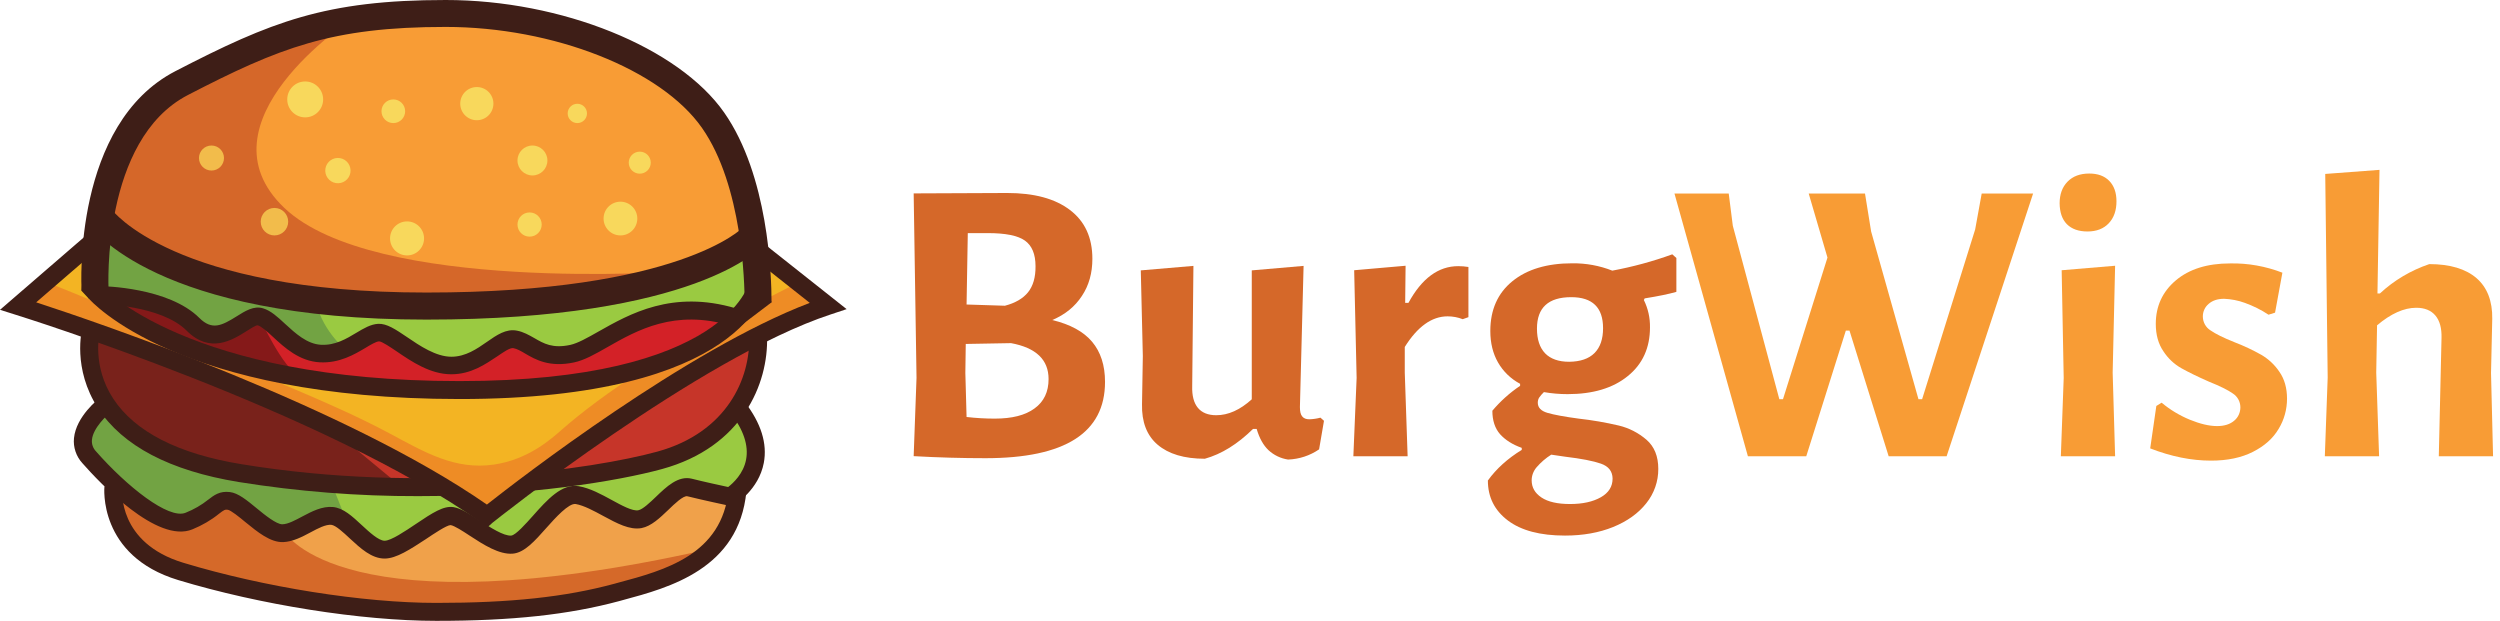 <?xml version="1.0" encoding="utf-8"?>
<!-- Generator: Adobe Illustrator 22.1.0, SVG Export Plug-In . SVG Version: 6.00 Build 0)  -->
<svg version="1.1" id="Calque_1" xmlns="http://www.w3.org/2000/svg" xmlns:xlink="http://www.w3.org/1999/xlink" x="0px" y="0px"
	 viewBox="0 0 1838.2 456.5" style="enable-background:new 0 0 1838.2 456.5;" xml:space="preserve">
<style type="text/css">
	.st0{fill:#D56729;}
	.st1{fill:#F89C35;}
	.st2{fill:#F8D85C;}
	.st3{fill:#F2BC4B;}
	.st4{fill:#9ACA41;}
	.st5{fill:#72A343;}
	.st6{fill:#D32127;}
	.st7{fill:#851919;}
	.st8{fill:#C63529;}
	.st9{fill:#79221B;}
	.st10{fill:#3E1E17;}
	.st11{fill:#F3B423;}
	.st12{fill:#EE8C25;}
	.st13{fill:#F0A14A;}
	.st14{fill:#D56929;}
	.st15{fill:#D56829;}
</style>
<title>Logo</title>
<g id="Pain">
	<polygon class="st0" points="251.9,15.7 182.2,33.1 126.8,65 89.1,109.2 75.6,159.4 95.4,178.5 169.8,206.2 260.3,223.3 
		346.3,225.1 431.6,220.6 495,201.4 500.8,170.2 317.3,50.4 	"/>
	<path class="st1" d="M257.9,14.7c0,0-114.9,75.4-48.8,138.2s289.2,46.7,289.2,46.7l51-21.9l-3.4-48.8l-54.5-69l-66.8-38.4
		L308.2,10.2L257.9,14.7z"/>
	<circle class="st2" cx="289.2" cy="81.8" r="8.7"/>
	<circle class="st2" cx="350.6" cy="76.2" r="12.2"/>
	<circle class="st2" cx="224.4" cy="73.1" r="13.2"/>
	<circle class="st2" cx="299.3" cy="175.3" r="12.5"/>
	
		<ellipse transform="matrix(0.16 -0.987 0.987 0.16 84.929 350.642)" class="st2" cx="248.5" cy="125.4" rx="9.3" ry="9.3"/>
	<circle class="st2" cx="391.5" cy="118" r="11"/>
	<circle class="st2" cx="424.5" cy="83.4" r="7.1"/>
	<circle class="st2" cx="389.4" cy="165.1" r="8.9"/>
	<circle class="st2" cx="456.2" cy="160.7" r="12.4"/>
	<circle class="st2" cx="470.4" cy="119.6" r="8.1"/>
	<circle class="st3" cx="155.5" cy="116.2" r="9.2"/>
	<circle class="st3" cx="201.8" cy="163" r="10.1"/>
</g>
<g id="Salade">
	<polyline class="st4" points="78.1,217 108.6,221.7 134.7,229.3 152.4,245.1 175.8,238.9 188.6,232.6 212,247.6 224.4,257 
		248.5,259.5 278.4,244.3 293.1,251.4 313.7,264 335.2,268.4 365.7,253.8 380.5,251.6 400.6,259.4 417.3,262.8 450,247.6 
		492.1,227.3 532.3,231 546.9,228.1 556.3,212.3 553.8,178.9 519.4,192.2 460.3,216.8 376.8,220.2 260.3,223.3 164.6,208.1 
		72.7,165.1 	"/>
	<path class="st5" d="M253.4,256.4c0,0-17.8-14.2-22.2-38.6l-66.6-12l-59.7-21.4l-26.2-19.3l-11.8,33.7l12.4,18l11.2,1l32.2,7.3
		l17.6,11.9l15.2,10.7l25.1-12.5l11.1-2.2l14.7,11.1l11,12.4l21.9,3.4L253.4,256.4z"/>
</g>
<g id="Tomate">
	<polygon class="st6" points="78.1,217 105.8,221.2 140.3,237 155.5,245.7 180.6,235.1 193.4,234.2 212,247.6 232.2,259.8 
		257.8,254.3 271.8,247.6 290.7,250.3 313.7,264 336.3,268.6 355.4,258.7 378.6,249.3 402.6,259.8 417.3,259.8 462.4,239 
		490.9,227.8 528,230.1 542.3,233.2 500.8,262.8 453.6,275.8 382.2,285.4 293.8,285.4 212,276 147.9,259.8 83.1,226.2 	"/>
	<path class="st7" d="M190.4,232.6c0,0,18.3,40,29.8,43.4l-45.8-8.6L110.6,246l-36.9-27.5l23.7-1.8l38.6,13.8l12.5,12.1h24.5
		L190.4,232.6z"/>
</g>
<g id="Steack">
	<polygon class="st8" points="66.9,243 69.7,280.3 78.1,300.6 104.6,322.8 160.1,344.8 217.3,353.5 299.3,358.2 334.3,358.2 
		409.9,348.3 454.5,345.4 505.8,330.7 531.3,312.7 552.5,279 556.3,245.4 500.8,281.4 417.4,334.9 274.6,329.7 197.1,290.1 
		131.8,266.8 	"/>
	<polygon class="st9" points="239.2,311.6 293.4,356.5 222.7,352.5 146.3,343.5 93.4,314 69.7,280.3 66.9,243 163.6,278.3 	"/>
</g>
<g id="Salade-2">
	<polygon class="st4" points="75.6,294.6 60.9,316.5 65.6,331.4 90.2,360.9 127.4,383.7 170.3,368.9 192.4,382.6 209.5,390.3 
		244.2,379.3 270.9,394.8 280.5,403.9 304.1,394.2 330.4,379.3 358,390.9 382,398 407.8,374.4 424.9,360.9 459.9,379.9 478.9,377 
		499.5,359.6 525.2,362.5 539,364.7 549.4,349.2 555.6,322.9 542.3,302.2 519.9,321.5 474.8,341 436.8,345.4 389.9,351.8 
		357.4,378.8 325.7,355.4 302.9,357.3 231.3,352.9 169.5,346.8 115,332.2 	"/>
	<polygon class="st5" points="244.2,356.5 255.9,385.8 241.6,379.3 217,389.6 196.2,387.7 171,369.2 145.2,377.8 122.2,379.3 
		95.5,365.2 65.6,336.4 60.9,315.3 75.6,297.3 100.8,318.2 144.6,339.6 204.9,350.7 	"/>
</g>
<g id="contour2">
	<path class="st10" d="M307.3,364.8c-44.2,0.1-88.3-3.4-131.9-10.4c-50.5-8.3-85.2-26.5-103.3-54.2c-19-29.2-11.9-57.7-11.6-58.9
		l12.8,3.3l-6.4-1.7l6.4,1.6c-0.1,0.3-5.9,24.5,10,48.7c16,24.3,47.7,40.5,94.2,48.1c134.6,22.1,258.8,3.6,305.7-9.2
		c51.5-14.1,68.6-54.2,67.6-84.3l13.2-0.4c1.1,34.9-18.4,81.4-77.3,97.5C454.9,353.6,388.4,364.8,307.3,364.8z"/>
</g>
<g id="Fromage">
	<polygon class="st11" points="60.9,184 16.5,222.3 126.7,264.9 266.5,325.6 360.1,377.8 411.9,338.8 490.6,285.4 569.5,241.2 
		606.7,225.8 557.5,178.8 557.4,217 537.7,237.7 492.4,264.2 425.6,279.6 343.4,285.4 259.9,283 193.1,271.3 129.7,252.1 
		73.7,216.8 75.6,198.3 	"/>
	<path class="st12" d="M36.8,208.5c46.6,18.5,83.9,35.3,109.5,47.2c46.4,21.7,95,38.9,140.2,63c25.8,13.8,47.9,27,76.6,22.9
		c25.5-3.7,42.5-19.1,50-25.7c28.4-24.8,78.1-59.9,172.5-107.5l23.4,16.5l-63.5,26.2l-66.9,41.9L395.2,351L357,381.4l-67.8-44
		L188.6,287L86.4,251.2L15.3,225L36.8,208.5z"/>
</g>
<g id="Pain_bas">
	<polygon class="st13" points="83.2,356.5 92.1,384.8 111.1,410.3 192.4,438.3 282.5,449.8 366.5,448.6 434,440.2 491.6,426.4 
		525.2,404.1 539.3,364.2 503.9,360.1 486.3,372.4 462.6,381.5 424.4,363.9 410.3,370.5 391,392.5 384.7,399.4 364,400.5 
		336.7,380.8 314.5,382.1 292.7,401.4 278,403.1 246.1,377.8 210.6,393.6 196.2,387.7 171.2,366.4 146.7,376 130.7,384.3 
		101.8,367.5 	"/>
	<path class="st14" d="M209.8,391.8c0,0,42.6,72.3,310,12.3l-10.3,16.5l-40.9,14.9l-59.1,14.3l-90.5-2.3l-87-5.3l-84.5-15.4
		l-53.3-32.3l-11-42l24.7,25.3l24.4,4.8l22.7-8.5l13.2-5.9l25.2,16.4L209.8,391.8z"/>
</g>
<g id="contour">
	<path class="st10" d="M567.3,222.3h-19.8c0-13.9-1.5-85.6-31.3-128.2c-30-43-109.3-74.3-188.5-74.3c-84,0-122.3,15.3-189.6,50.1
		c-63.6,33-58.3,141.6-58.3,142.7l-19.8,1.1c-0.3-5-6.1-122.6,69-161.4C199.2,16,239.3,0,327.7,0C412.9,0,499,34.8,532.5,82.8
		C564.8,129,567.3,201.3,567.3,222.3z"/>
	<path class="st10" d="M313.5,235c-198.7,0-246.2-67.2-248.1-70.1l16.4-11.2c0.4,0.6,45.5,61.4,231.7,61.4
		c186,0,232.4-47.4,232.8-47.9l15,13C559.3,182.5,511.4,235,313.5,235z"/>
	<path class="st10" d="M331.8,275.2c-15.4,0-29.1-9.3-40.1-16.8c-4.6-3.1-10.9-7.4-13-7.4c-2.2,0.1-6.2,2.5-10,4.8
		c-8.1,4.8-19.2,11.4-33.6,10.6c-14.9-0.8-25.8-10.7-34.4-18.7c-4.1-3.8-8.4-7.7-11.2-8.5c-1.4-0.2-5.7,2.7-8.6,4.5
		c-9.9,6.2-26.5,16.7-43.7-0.6c-18.8-18.8-63-19.5-63.5-19.5l0.2-13.2c2,0,50.1,0.8,72.7,23.4c9.3,9.3,16.5,5.6,27.4-1.2
		c6.2-3.9,12.7-8,19.4-5.9c5.7,1.7,10.6,6.2,16.3,11.5c7.5,6.9,16,14.7,26.2,15.3c10.5,0.6,18.8-4.4,26.1-8.8
		c5.5-3.3,10.6-6.3,16.1-6.6c6.3-0.3,12.8,4.1,21.1,9.7c9.5,6.5,21.4,14.5,32.7,14.5c10.4,0,18.8-5.8,26.1-10.9s14.1-9.8,22-8.3
		c4.9,0.9,9,3.3,12.9,5.5c6.9,4,13.4,7.8,26.4,5c5.5-1.2,12.6-5.2,20.7-9.8c23-13,54.4-30.9,101-17.1l-3.8,12.7
		c-41.2-12.2-68.6,3.3-90.7,15.9c-9.1,5.2-16.9,9.6-24.5,11.2c-18,3.8-28.3-2.1-35.8-6.5c-3.2-1.9-6-3.5-8.7-4
		c-2.5-0.5-7.3,2.9-12,6.1C356.9,267.8,346.4,275.2,331.8,275.2z"/>
	<path class="st10" d="M337.9,293.4c-206.7,0-270.6-71.4-273.2-74.5l10-8.6c0.6,0.7,63.4,69.9,263.2,69.9
		c196.4,0,212.9-72.1,213-72.8l13,2.3C563.3,213.1,547.1,293.4,337.9,293.4z"/>
	<path class="st10" d="M358.5,387.6l-4.1-2.9C238.2,302,13.6,232.1,11.4,231.4L0,227.8l62.6-54.1l8.7,10l-44.7,38.6
		c46.8,15.3,227.9,76.8,331.4,148.7c23.9-18.8,147.1-114,237.4-148.3l-47.9-37.9l8.2-10.4l66.8,52.9l-11.7,3.9
		c-96.4,31.7-247.1,151.9-248.6,153.1L358.5,387.6z"/>
	<path class="st10" d="M282.8,410.7c-9.6,0-17.7-7.5-25.6-14.8c-4.6-4.3-10.4-9.7-13.6-10c-4.1-0.4-9.8,2.6-15.2,5.5
		c-6.4,3.4-13,6.9-20.2,7.2c-9.4,0.3-18.7-7.3-27.9-14.8c-4.2-3.5-10.6-8.7-12.9-9c-2-0.2-2.5,0-6.3,2.9
		c-5.9,4.8-12.5,8.6-19.6,11.5c-25.9,10.8-68.4-34.4-80.9-48.6c-4.6-5-6.9-11.8-6.2-18.5c1.6-15.9,17.8-28.7,19.7-30.1l8,10.5
		c-3.8,2.9-13.7,12.3-14.5,20.9c-0.3,3.1,0.8,6.2,3,8.5c22.6,25.7,53.4,50.3,65.9,45.1c6-2.4,11.6-5.6,16.6-9.6
		c4.3-3.3,8.4-6.5,15.9-5.6c6.1,0.7,12.4,5.9,19.7,11.9c5.8,4.8,14.6,11.9,18.9,11.8s9.5-3,14.6-5.7c7.2-3.8,14.6-7.7,22.6-7
		c7.7,0.7,14.3,6.9,21.4,13.5c5.4,5,12.2,11.3,16.6,11.3c4.7,0,15.2-7.1,22.8-12.2c12.6-8.5,20.7-13.7,27.9-12.5
		c5.5,0.9,11.8,5,19.1,9.8c7.5,4.9,17.8,11.6,23.3,11.1c3.3-0.3,10.9-8.9,16-14.6c10.4-11.7,21.2-23.8,33.6-21.7
		c8.3,1.4,16.5,5.9,24.4,10.2c7.1,3.9,15.2,8.3,19.4,7.5c3.3-0.6,8.7-5.8,13-9.9c7.7-7.4,16.4-15.8,26.4-13.3
		c8.6,2.2,21.2,4.9,26.7,6.1c3.6-2.8,11.3-9.8,13.2-20.3c1.9-10.3-1.9-21.8-11.5-34.2l10.5-8c12,15.5,16.7,30.6,14,44.8
		c-3.8,19.8-20.7,30.1-21.4,30.5l-2.3,1.3l-2.5-0.5c-0.8-0.2-18.4-3.9-30-6.8c-2.9-0.7-9.6,5.7-14,10c-6.2,5.9-12.5,12-19.7,13.4
		c-8.7,1.6-18.1-3.5-28.1-8.9c-7-3.8-14.2-7.7-20.3-8.8c-5.1-0.8-15,10.2-21.5,17.5c-8.7,9.8-16.2,18.3-24.8,19
		c-10,0.8-21.5-6.6-31.6-13.2c-5-3.3-11.3-7.4-14.1-7.8l0,0c-2.8,0-12.5,6.5-18.3,10.4C301.9,403.7,291.5,410.7,282.8,410.7z"/>
	<path class="st10" d="M320.8,456.5c-55.1,0-129.6-11.8-189.8-30c-59.1-17.9-54.3-68.4-54.2-68.9l13.1,1.4l-6.6-0.7l6.6,0.7
		c-0.2,1.6-3.4,40.2,44.9,54.8c59.1,17.9,132.1,29.5,186,29.5c54.5,0,94.9-4.3,131-14.1l2.9-0.8c34-9.1,76.4-20.5,81-68.3l13.1,1.3
		c-5.5,56.9-56.8,70.7-90.7,79.8l-2.9,0.8C418,452,376.5,456.5,320.8,456.5z"/>
	<polygon class="st10" points="59.9,213.8 65.1,219.4 78.7,214.7 77.3,206.3 60.3,209.1 	"/>
	<polygon class="st10" points="545.4,238.9 567.3,222.3 564.7,215.2 555,218.3 	"/>
</g>
<g id="texte">
	<path class="st15" d="M803,251.3c6.3,7.5,9.5,17.3,9.5,29.5c0,37.4-29.3,56.1-87.9,56.1c-17.2,0-34.8-0.5-52.8-1.5l2.1-57.6
		l-2.1-135.6l68.7-0.3c19.8,0,35.2,4.1,46.2,12.5c11,8.3,16.5,20.3,16.5,35.9c0,10.4-2.5,19.5-7.7,27.3
		c-5.1,7.8-12.3,13.7-21.8,17.7C786.9,238.5,796.7,243.8,803,251.3z M760.7,300.3c6.9-5,10.3-12.2,10.3-21.6
		c0-14.2-9.2-23-27.6-26.4l-33.3,0.6l-0.3,21.3l0.9,32.4c6.9,0.8,13.8,1.2,20.7,1.2C744,307.8,753.8,305.4,760.7,300.3L760.7,300.3z
		 M753.6,176.9c-5.2-3.7-14.3-5.5-27.3-5.5h-14.7l-0.9,52.5l28.2,0.9c7.6-2,13.3-5.3,17-9.9c3.7-4.6,5.6-11,5.5-19.2
		C761.4,186.9,758.8,180.6,753.6,176.9L753.6,176.9z"/>
	<path class="st15" d="M973.5,309.4l-3.6,21c-6.7,4.6-14.6,7.2-22.8,7.5c-5.4-0.8-10.4-3.2-14.4-6.9c-3.8-3.6-6.7-8.8-8.7-15.6h-2.7
		c-11.4,11.2-23.2,18.5-35.4,21.9c-15.2,0-26.7-3.5-34.7-10.3s-11.8-16.8-11.5-29.8l0.6-35.4l-1.5-63l38.7-3.3l-0.9,88.5
		c-0.2,7,1.2,12.3,4.2,15.9c3,3.6,7.5,5.4,13.5,5.4c8.8,0,17.5-3.9,26.1-11.7v-94.8l38.1-3.3l-2.7,103.8c0,3.2,0.5,5.5,1.7,6.9
		c1.1,1.4,2.8,2.1,5.3,2.1c2.7-0.1,5.5-0.5,8.1-1.2L973.5,309.4z"/>
	<path class="st15" d="M1079.7,196.3v36.9l-4.2,1.5c-3.5-1.4-7.3-2.1-11.1-2.1c-11.6,0-22.1,7.5-31.5,22.5V274l2.1,61.5h-39.9
		l2.4-57.6l-1.8-79.2l37.8-3.3l-0.3,27.3h2.4c9.8-18,22-27,36.6-27C1074.7,195.7,1077.3,195.9,1079.7,196.3z"/>
	<path class="st15" d="M1209.3,219.4l-0.6,1.2c3.1,6.3,4.6,13.1,4.5,20.1c0,15-5.4,27-16.3,35.8c-10.9,8.9-25.7,13.3-44.3,13.3
		c-5.8,0-11.7-0.5-17.4-1.5c-1.3,1.3-2.6,2.7-3.6,4.2c-0.6,1.1-0.9,2.3-0.9,3.6c0,3.6,2.4,6.1,7.2,7.5c4.8,1.4,12.4,2.8,22.8,4.2
		c9.9,1.1,19.8,2.8,29.6,5.1c7.5,1.8,14.5,5.4,20.4,10.5c5.7,5,8.6,12.1,8.6,21.3c0.1,9.2-3.1,18.2-8.8,25.3
		c-5.9,7.5-14.1,13.3-24.4,17.5c-10.4,4.2-22.2,6.3-35.4,6.3c-18.2,0-32.2-3.7-42-11.1c-9.8-7.4-14.7-17.2-14.7-29.4
		c6.2-8.6,14.5-16.1,24.9-22.5v-1.5c-6.8-2.4-12.1-5.8-15.9-10c-3.8-4.3-5.7-10.1-5.7-17.3c5.9-7,12.8-13.2,20.4-18.3v-1.5
		c-6.8-3.6-12.5-9.1-16.3-15.8c-3.7-6.5-5.6-14.2-5.6-23c0-15.6,5.4-27.8,16.2-36.6s25.5-13.2,44.1-13.2c10.1-0.1,20,1.7,29.4,5.4
		c15-2.8,29.8-6.8,44.1-12l3,2.7v24.9C1227,216.2,1219.3,217.8,1209.3,219.4z M1177.1,340.9c-5.7-2-14.5-3.7-26.3-5.1l-10.2-1.5
		c-4,2.5-7.7,5.7-10.8,9.3c-2.3,2.7-3.6,6.1-3.6,9.6c0,5.2,2.4,9.4,7.2,12.6c4.8,3.2,11.8,4.8,21,4.8c9.4,0,16.9-1.7,22.7-5
		s8.6-7.9,8.6-13.7C1185.6,346.5,1182.8,342.9,1177.1,340.9L1177.1,340.9z M1172.4,259.6c4.2-4.2,6.3-10.3,6.3-18.3
		c0-15.2-7.8-22.8-23.4-22.8c-16.8,0-25.2,7.7-25.2,23.1c0,8,2,14,6,18.2c4,4.1,9.9,6.2,17.7,6.2
		C1162,265.9,1168.2,263.8,1172.4,259.6L1172.4,259.6z"/>
	<path class="st1" d="M1431.3,335.5h-42.6l-28.8-92.4h-2.7l-29.1,92.4h-42.9l-54-193.2h39.9l3,23.7l34.2,127.5h2.7l32.7-104.1
		l-13.8-47.1h41.4l4.5,27.9l34.8,123.3h2.7l39-124.8l4.8-26.4h37.8L1431.3,335.5z"/>
	<path class="st1" d="M1550.9,133c3.5,3.6,5.3,8.6,5.3,15c0,6.8-1.9,12.2-5.7,16.2c-3.8,4-9,6-15.6,6c-6.6,0-11.6-1.8-15.2-5.4
		c-3.5-3.6-5.2-8.7-5.3-15.3c0-6.6,1.9-11.9,5.8-15.9c3.9-4,9.2-6,16-6C1542.5,127.6,1547.4,129.4,1550.9,133z M1517.4,277.9
		l-1.5-79.2l39.3-3.3l-1.8,78.6l1.8,61.5h-39.9L1517.4,277.9z"/>
	<path class="st1" d="M1678.2,200.5l-5.4,29.4l-4.8,1.5c-5.4-3.6-11.3-6.5-17.4-8.7c-4.9-1.8-10.1-2.8-15.3-3
		c-4.8,0-8.6,1.3-11.4,3.8c-2.7,2.3-4.2,5.6-4.2,9.2c0,4.1,2.1,8,5.6,10.2c3.7,2.6,9.6,5.5,17.6,8.7c6.8,2.6,13.4,5.7,19.8,9.3
		c5.3,3.1,9.9,7.4,13.3,12.5c3.7,5.3,5.6,11.9,5.6,19.7c0,7.9-2.1,15.6-6.2,22.3c-4.1,6.9-10.3,12.5-18.8,16.8
		c-8.4,4.3-18.7,6.5-30.9,6.5c-14.4,0-29.3-3-44.7-9l4.5-31.2l3.9-2.4c6.2,5.2,13.2,9.4,20.7,12.5c7.6,3.1,14.3,4.7,20.1,4.7
		c5.4,0,9.6-1.4,12.6-4c2.9-2.4,4.5-6,4.5-9.8c0-4.1-2.1-8-5.6-10.2c-3.7-2.6-9.6-5.5-17.6-8.7c-8.2-3.6-14.9-6.9-20.1-9.8
		c-5.4-3-9.9-7.3-13.3-12.5c-3.7-5.4-5.6-12.1-5.6-20.1c0-13,4.9-23.7,14.7-32c9.8-8.3,23.1-12.5,39.9-12.5
		C1652.9,193.4,1666,195.8,1678.2,200.5z"/>
	<path class="st1" d="M1795.2,248.5c0.2-7.2-1.3-12.7-4.5-16.5c-3.2-3.8-7.9-5.7-14.1-5.7c-9,0-18.6,4.3-28.8,12.9l-0.6,34.8
		l2.1,61.5h-39.9l2.1-57.9l-1.8-149.7l39.9-3l-1.5,90.9h1.8c10.4-9.7,22.8-17,36.3-21.6c15.2,0,26.8,3.5,34.7,10.3
		s11.8,16.9,11.6,29.9l-0.9,39.9l1.5,61.2h-39.9L1795.2,248.5z"/>
</g>
</svg>
